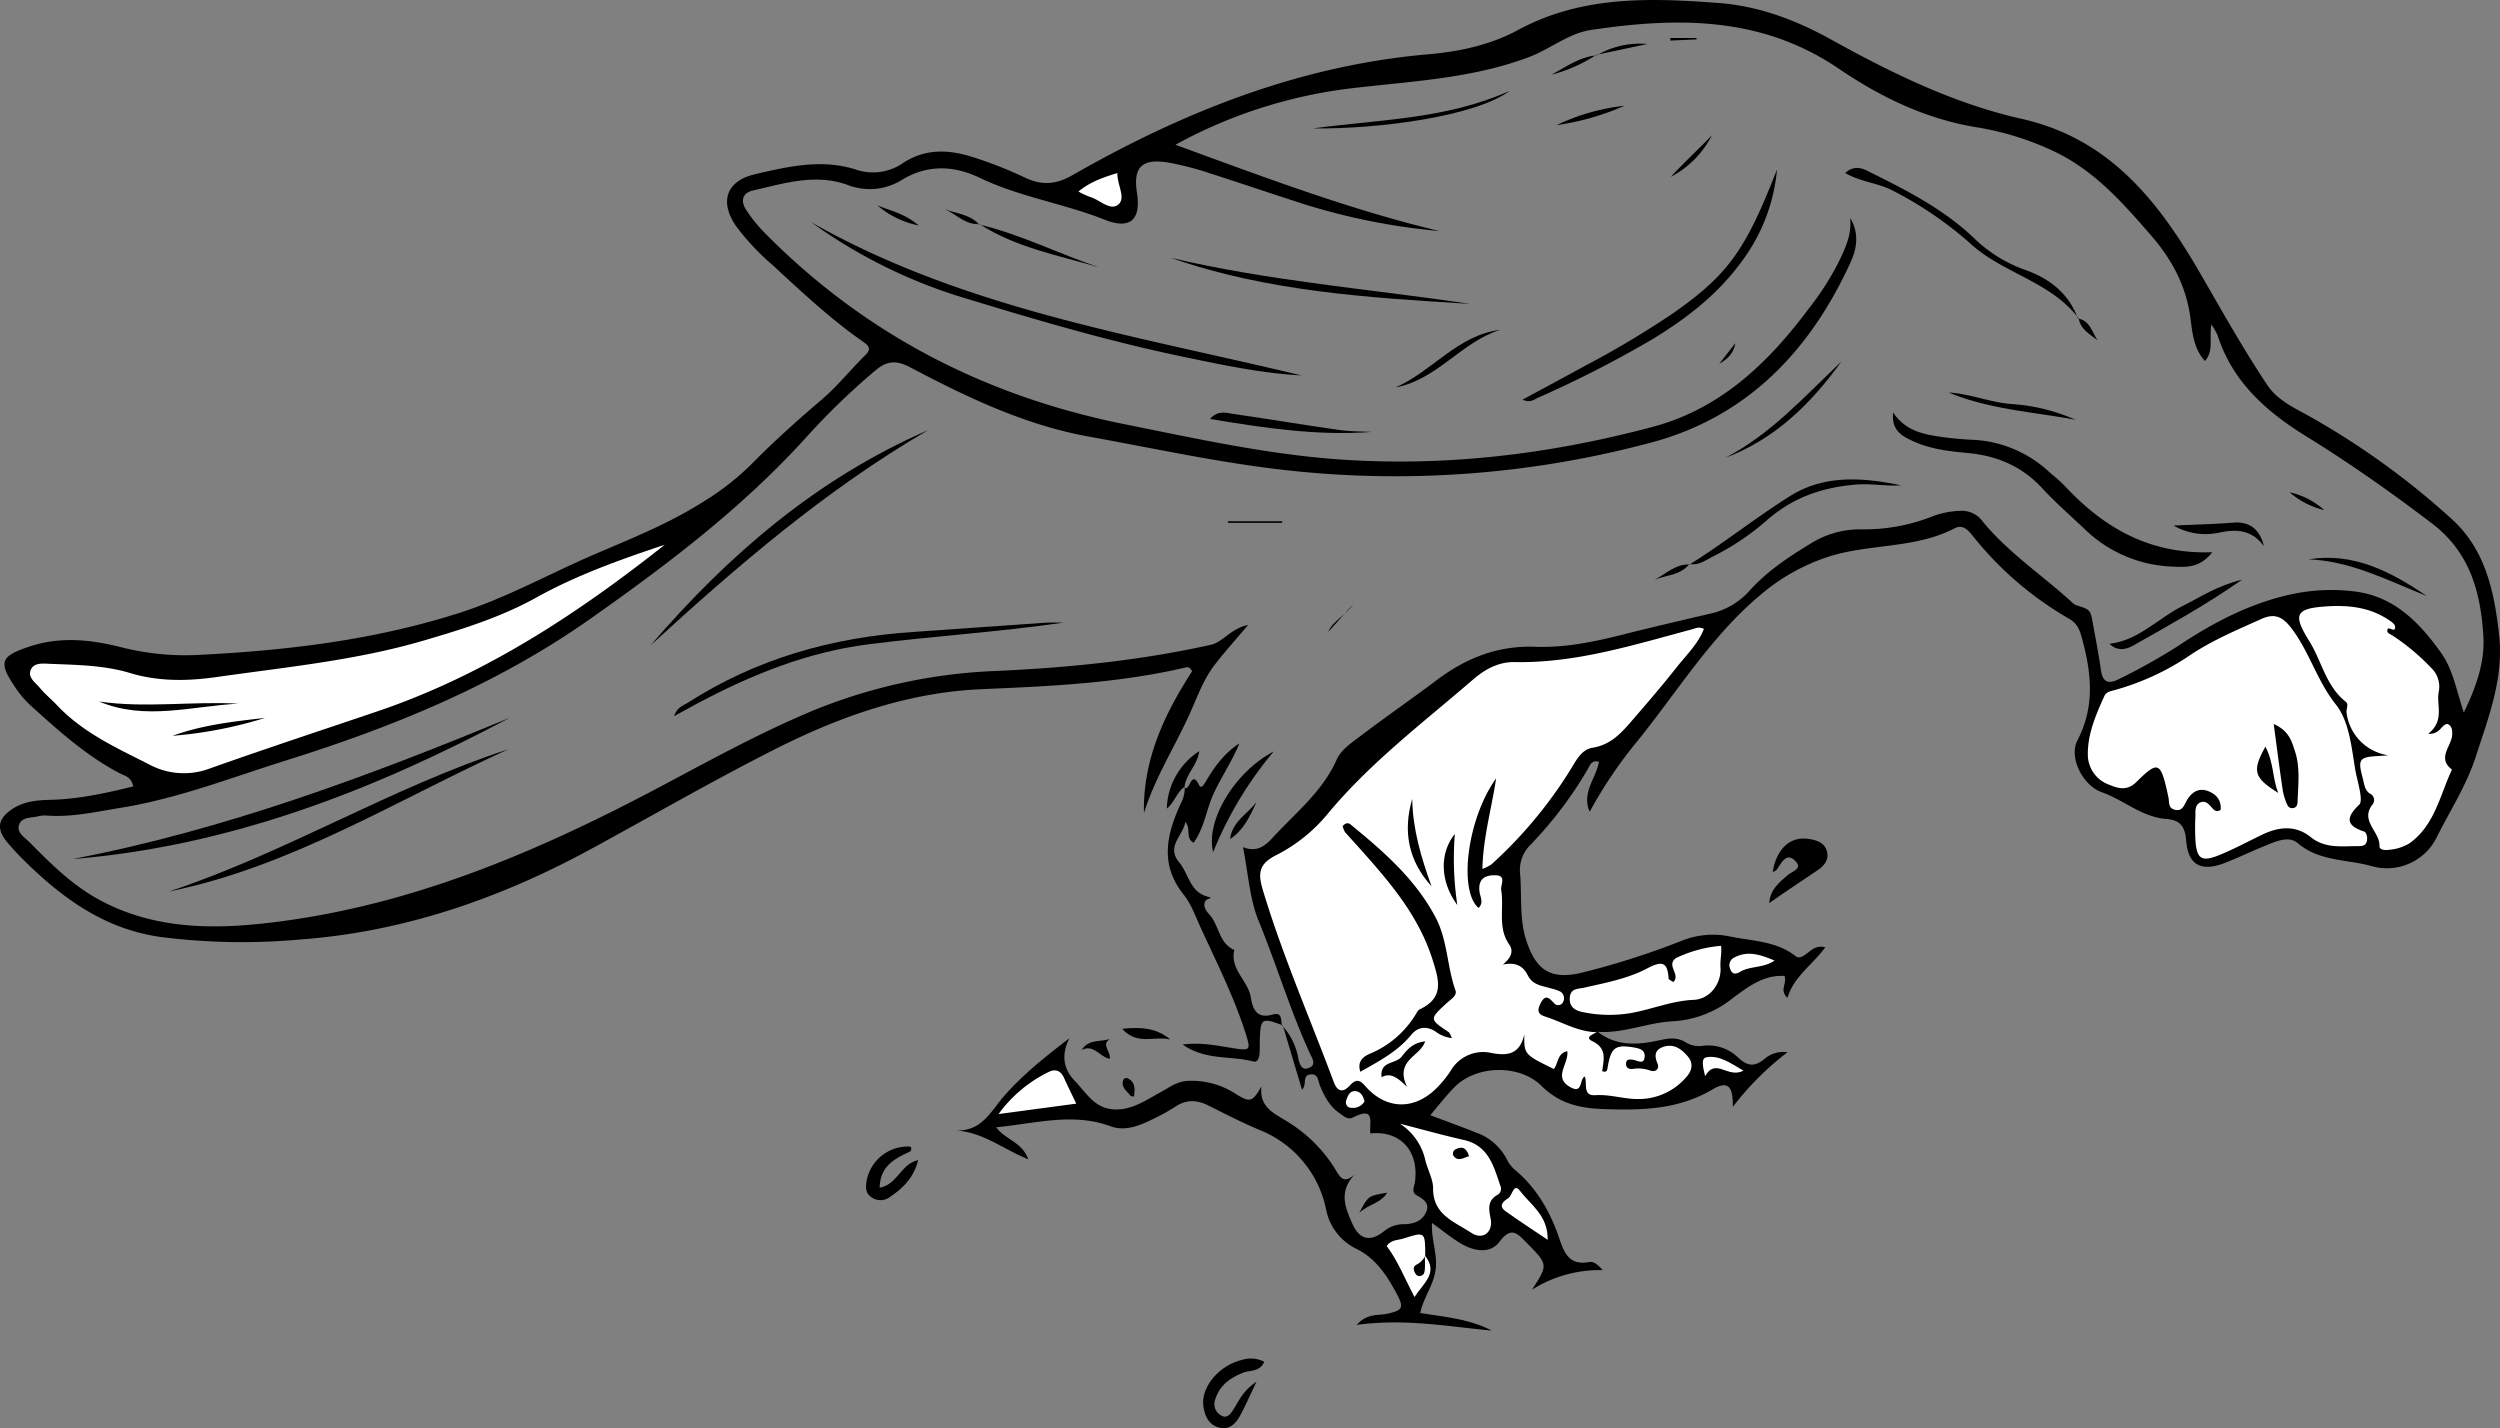 <svg xmlns="http://www.w3.org/2000/svg" viewBox="0 0 559.38 319.56"><rect x="0" y="0" width="559.38" height="319.56" fill="#808080" stroke="none"/><g id="Layer_2" data-name="Layer 2"><g id="Layer_1-2" data-name="Layer 1"><path d="M286.88,229.46a14.66,14.66,0,0,1,3.65,7.46c.25,1.11.69,2.6,2.19,2.09,2-.68.85-2.24.36-3.33-4.42-9.66-7.45-19.85-11.48-29.67-2-4.9-2.29-10.52-3.48-16.46,3,1.19,4.88-.17,6.53-2,5.14-5.61,11.24-10.35,14.47-17.65,1-2.24,3.57-3.9,5.67-5.5,5.44-4.12,11.07-8,16.52-12.1,6.59-5,13.74-7.89,22.19-7.58,6.69.24,13.24-1.12,19.73-2.76s12.94-3.13,19.42-4.65a16.49,16.49,0,0,0,8.85-5.18c3.81-4.22,8.55-7.43,13.4-10.36a20.89,20.89,0,0,1,11.37-3.33,41.61,41.61,0,0,0,15.65-2.72,19.12,19.12,0,0,1,6.82-1.42,5.75,5.75,0,0,1,4.95,2.46c5.76,7,13.38,12,20,18.07a2.22,2.22,0,0,0,.81.57c3.21,1,3.23,1,3.8,4.17.62,3.44,1.3,6.88,1.78,10.34.4,2.87,1.77,3.21,4.1,2a131.43,131.43,0,0,0,13.06-7.3c7.94-5.3,16.32-9.72,25.77-11.7a42,42,0,0,1,13.92-.56c8.82,1.11,14.48,7,19.28,13.74,2.6,3.65,3.39,8.25,5.07,13.34,2.85-5.87,4.72-11.4,4.38-17-.58-9.77-2.92-18.83-11.59-25.38-9-6.84-18.26-13.38-27.9-19.33-9-5.54-16.65-12.24-20-22.75a16.23,16.23,0,0,0-1.37-2.37c-.54,3.13.61,5.89-1.45,8.17-2.53-2.79-2.81-6.39-3.25-9.71-1-7.22-4.12-13-8.91-18.52-6.5-7.49-12.91-14.72-22.17-18.94a64.55,64.55,0,0,0-16.67-5.11c-11.47-1.84-21.7-6.84-31-13.18C394.06,3.61,375.3,3.82,356,6.7c-5,.75-9,4.18-13.69,6-12.5,4.76-25.72,5.42-38.75,6.92A108.55,108.55,0,0,0,263,32.39c20,7.31,39.08,14.54,59.08,19.31a144.61,144.61,0,0,1-29.73-5.84c-7.14-2.28-14.23-4.71-21.38-7a67.9,67.9,0,0,0-9.66-2.51c-5.87-.93-7.79,1.1-6.91,6.81.94,6-1.52,8.28-7.22,6-9.14-3.63-19-5.07-27.9-9.35-5.73-2.74-11.71-3.14-17.64.54a13.64,13.64,0,0,1-12.06,1c-7.22-2.57-14.17-.31-21.13,1.28-2.36.54-2.76,2.37-1.54,4.25A32.15,32.15,0,0,0,171,52c22.41,22.76,49.46,36.67,80.73,42.94,16,3.21,32,6.77,48.28,7.88,23.64,1.62,46.9-1.21,69.75-7.3,15.28-4.06,26-14.42,35.1-26.66a61.79,61.79,0,0,0,6.47-10.09c1.51-3.12,3.06-6.26,2.64-10,2,3.26,1.59,6.66.15,9.81-9.08,19.93-23.22,34.76-44.78,40.47a220.91,220.91,0,0,1-82.24,6.08c-14.61-1.67-28.9-4.81-43.31-7.41C229.55,95.18,216.57,89,203.88,82.3c-2.94-1.56-5.13-1.85-7.95.54a156.17,156.17,0,0,0-15.11,14.54c-14.39,16-31.3,28.81-48.79,41.12-20.71,14.57-43.64,24-67.62,31.52C52,173.9,39.91,178.67,27,180.75c-5.43.87-10.79,2.13-16.35,1.75a6,6,0,0,0-2,.12c-1.55.42-3.68.08-4.36,1.87s1.23,2.86,2.35,4c4.57,4.62,9.18,9.22,14.89,12.46C32.76,207.3,45,208,57.41,206.78c33-3.28,62.68-16,91.53-31.39,10.57-5.64,21.15-11.39,32.17-16.06a120.19,120.19,0,0,1,41.75-9.2c16.15-.73,32.17-2.32,48-5.84,2.9-.64,4.33-3.58,8.41-4.46-2.95,3.5-5.32,6.12-7.47,8.91-2.48,3.22-3.82,7-5.47,10.7-3.36,7.5-7.88,14.49-10.37,22.49-.25-12,4.61-22.18,10.77-31.72-.39-.82-.87-1-1.34-.88-15,3.52-30.3,4.22-45.61,4.87-16.64.7-31.91,6.11-46.61,13.56-13.82,7-27.23,14.76-40.83,22.15C112,201,90.34,208.53,67,210.23a144.76,144.76,0,0,1-30.85-.55C23.84,208,14.59,201.46,6.09,193.22a64.14,64.14,0,0,1-4.45-4.73c-2.49-3-2.16-5.29,1.1-7.46,2.59-1.73,5.56-2,8.61-2.07,6.29-.16,12.38-1.5,18.47-3-.44-2.21-1.95-2.36-3.05-2.94-7.59-4-13.9-9.71-20.19-15.42a22.56,22.56,0,0,1-3.46-4.25c-3.58-5.32-2.72-6.6,3.34-8.64,7.22-2.43,14.21-1.56,21.16.24a58.32,58.32,0,0,0,17.82,1.53c19.5-1,38.8-3.39,57.47-9.38,10.49-3.36,20.12-8.78,30.21-13.11,8.41-3.6,16.92-7,24.68-12A58.56,58.56,0,0,0,168,104c5-5.09,10.33-9.88,15.79-14.52,3.53-3,6.47-6.71,9.81-10,1.57-1.53.62-2.24-.56-3.07-7.26-5.07-13.69-11.12-20.18-17.11a54.07,54.07,0,0,1-8.18-8.73c-3.78-5.51-2.11-10.09,4.24-11.58,7.63-1.78,15.21-3.57,23.12-.88a11.79,11.79,0,0,0,10.09-1.69c4.78-3.08,9.7-3,14.87-1.48a91.91,91.91,0,0,1,12.55,4.9c3.58,1.64,6.71,1.47,10.33-.6,24.82-14.19,50.93-24.62,79.78-27.1,7-.6,14-2.14,20.14-5.5C354-1,369.28-.49,384.63.68c8.94.68,17.15,3.78,25,8.12,13.58,7.52,27.49,14.37,42.75,17.8C471.86,31,482.8,44.76,492.21,61c4.89,8.44,9.66,17,15.09,25.14,2.42,3.62,6.41,5.26,10,7.32a174.41,174.41,0,0,1,31.47,22.85c7.41,6.84,9.36,16.21,10.42,25.82s-2.37,18.32-5.24,27.2c-2.07,6.41-5.72,12-8.67,17.9a12.43,12.43,0,0,1-14.75,6.53c-5.51-1.51-11.59-1-16.42-5.12-2-1.69-4.85-.38-7.18.56-3.09,1.24-6.08,2.71-9.19,3.91-5.25,2-8.17.47-8.59-5.13-.25-3.19-1.48-4.52-4.41-4.73-5.47-.41-9.53-4.25-14.49-6-4.21-1.49-7.4-7.74-5.42-11.59,4-7.71,3.11-15.12,1-22.92-.53-1.92-1.05-3.22-2.81-4.26a76,76,0,0,1-21.49-18.42c-1.07-1.36-2.3-2.83-4.16-1.86-8.82,4.6-18.9,3.41-28.1,6.32a44.78,44.78,0,0,0-15.53,8.73c-11.33,9.55-18.86,22.25-28.13,33.5a99,99,0,0,0-9.91,14.88c-1.87-4.26,1.39-7.41,2.07-11.16-1.69-.53-2,.8-2.55,1.72a89.34,89.34,0,0,1-12.63,16.69,7.9,7.9,0,0,0-2.46,6.65c.42,5-.2,10,1.37,14.86,2.18,6.76,5.52,8.9,12.44,7.25a176.09,176.09,0,0,0,22.32-7.13,18.66,18.66,0,0,1,11.07-.92c5,1,10.16,1,14.46,4.36.89.7,1.84-.14,2.67-.74,1-.74,2-1.74,3.94-1.25-2.81,3.91-7,6.47-8.44,11.3-1.93-1.67,0-3.31-.69-4.89-4.75-.28-8.32,2.57-11.61,5a23.56,23.56,0,0,1-13.59,5.16c-5.56.31-10.95,2.78-16.72,2.33-4.24,1.5-8.24,1.31-12.13-1.28-1.69-1.13-3.3-2.53-2.6-4.33,1.21-3.14-.88-4.5-2.72-5.35-6.43-3-6.32-8.55-6.33-14.21a17,17,0,0,0,0-2.43c-1.58.37-3.14,1.85-4.82.6a5.7,5.7,0,0,1-2-4.4c-.34-8.07-.16-16.13,3.76-23.53.94-1.77,2-3.9,4.49-3s1.88,3.08,1.66,5.15c-.31,2.88-1.59,5.7-1,9.57a58.67,58.67,0,0,0,11.77-14.28c2.63-4.22,5.58-7.8,10.49-9.46a9.73,9.73,0,0,0,4.4-3.22c4.12-5.19,8.62-10.07,13.19-16.12-7.62.92-13.88,3.84-20.61,4.51-4.8.47-9.52,1.67-14.38,1.54a14.8,14.8,0,0,0-9.64,3.54A334.59,334.59,0,0,0,298,184.08a58.84,58.84,0,0,1-9.33,8.25c-3.29,2.16-4.2,4.78-2.93,8.53,4.13,12.14,8.13,24.32,13.91,35.81,1.41,2.82,12.16,9,14.93,8.26a11.64,11.64,0,0,0,6.25-4.77c3.36-4.63,7.56-7.41,13.4-7.43a4.08,4.08,0,0,0,2.81-.88c3.15-2.95,5.74-3.26,7.57,1.31.25.62,1,1.19,1.6,1,6.66-2.28,7.53,3.92,10.43,7.1.42.46.64,1.15,1.24,1.48,3.09,1.74,12.88,0,15.81-2.73-5.48,3.32-9.08,2.74-11.83-2-.27,1.74-.78,3.39-2.74,3.55-2.33.21-2.35-1.8-2.86-3.35-.42-1.26-1.25-2.37-1.75-3.58-1.18-2.82-.08-4.12,2.94-3.81,4.13,3.31,9,3,13.58,2,2.28-.5,4.15-.83,6.12.39A5.62,5.62,0,0,0,381,234a9.57,9.57,0,0,1,7.84,2.57c2.12,2,3.71,2.22,5.94.39a6.47,6.47,0,0,1,5.18-1.52,64.58,64.58,0,0,0-12.25,12.25c.11-4.66-1.07-6-4.6-3.89-7.62,4.45-15.43,4.64-24,4.37-5.83-.19-10.16-1.23-14.24-5.24-4.93-4.84-14.47-4.6-19.31.21-2,2-3.66,4.21-5.53,6.39,3.09,1.17,6.64,2.45,10.15,3.85a12.36,12.36,0,0,1,7,6.06,7.22,7.22,0,0,0,1.81,2.33c4.89,4.09,7.92,9.45,9.9,15.33,1.17,3.5,2.38,6.09,6.71,5.28.76-.14,1.63.21,3,1.82a28.22,28.22,0,0,0-15.82,4.38c3.65-5.61,3.64-5.6-1.2-10.52-2-2-3.39-3.8-6.09-.19-2.07,2.76-5.77,2.1-8.7.32-2.1-1.27-4-2.84-6.38-4.55-.19,3.89,1.34,7.12.79,10.65-.52,3.38-2.69,6.05-3.42,9.49,5.57.9,11,1.33,16,3.94-9.76-.9-19.44-2.75-30.24-1.27,2.41-2.64,4.73-2.06,6.71-2.47,3.61-.77,4-1.31,2.2-4.62-2.14-4-4.63-7.77-8.84-9.88a12.38,12.38,0,0,1-6.86-8.71,24.38,24.38,0,0,0-15.07-18c-3.83-1.62-7.54-3.53-11.26-5.39-2.6-1.3-5-1.43-7.52.3a43.44,43.44,0,0,1-5.24,2.86c-2.9,1.45-6.07,2.61-9.16,1.47-8.47-3.12-16.74-.63-25.59.22,2,2.8,5.75,3.22,7.17,7.17-5.8-2.36-10.24-6.18-16.44-6.46,5.95.32,7.92-4.08,10.85-7.49,4.12-4.78,9.07-8.76,14.79-13.14-2,3.92-1.14,7.11,1.12,9.44s4.12,5.58,7.55,6.3c4.38.92,8-1.6,11.61-3.6,1.88-1,3.55-2.34,5.83-2.58a18,18,0,0,1,11.27,3c2.93,1.76,3.56,1.83,5.59-1.8-.57,4.95,3.23,6.19,6.23,8.16a32.32,32.32,0,0,1,10.41,10.59c1.06,1.81,1.94,3.18,4.47.71-4,4-2.33,7.67-.84,11.12,1.63,3.79,4.13,4.36,7.32,1.71a7,7,0,0,1,4.6-1.44c1.95-.11,3.68-.71,4.58-2.53,1-2-.34-3-1.94-3.88-1.43-.78-.61-2-.47-3.11.91-7-3.39-11.48-10-10.79-.26-2.32,1.23-6.17-3.79-3.61-1.33.68-2.18-.3-3.12-.94-2.16-1.48-3.3-3.67-4.3-6-.48-1.11-.39-3-2.35-2.63-1.71.31-.56,2.28-1.72,3.4L287,229.35Z"/><path d="M265,176.18c1.24,1.2,1.47-4.24,3.32-.47.49,1,1.22-.46,1.56-1,1.94-3.25,4.14-6.25,7.44-8.36-1.59,3.82-3.86,7.22-5.62,10.9s-2.16,7.9-4.63,11.32c-1.93-1.14-.5-3-1.82-4.68-.66,3.31-4.39,5.5-1.37,9.11,2.06,2.46,2.32,6.38,6,7.52.37.11.74.25,1.11.38-.44.22-1.08.33-1.27.68-.69,1.27.29,2.38.94,3.12,2.15,2.42,2.07,6.39,5.53,7.85-1.07,4.32,3.07,6.84,3.68,10.62.42,2.61,1.33,4.88,4.93,3.83,2.08-.61,1.85,1.24,2,2.5l.1-.11c-4.47-1.72-4.85-1.5-5,2.93-.05,1.16,0,2.32-.08,3.47-.05.88-.49,2-1.35,1.73-5-1.37-10.6-.14-15.85-3.8,4.24-.55,7.69.26,11.11.78,4.1.63,4.22.59,2.9-3.53-2.6-8.09-6.42-15.66-9.95-23.35-1.18-2.57-2.15-5.36-3.88-7.51-5.33-6.69-3.77-13.37-.65-20.21a7.71,7.71,0,0,0,.95-3.82Z"/><path d="M423.59,92.29c2.67,4,6.52,4.84,10.44,5.42,2.31.34,4.64.55,7,.68a26.9,26.9,0,0,1,17.24,7c1.23,1.12,2.59,2.12,3.72,3.33,8.71,9.37,19,15.36,33,14.84-2.75,3.6-6,3.37-9,3.21a29.64,29.64,0,0,1-19.35-8.2c-3.26-3.1-6.67-6.06-9.72-9.36-4.57-4.95-10.21-7.27-16.76-7.86-4.16-.38-8.31-.88-12.15-2.66C425.49,97.55,423.17,96.24,423.59,92.29Z"/><path d="M114.09,160.58c-30.64,16.31-62.66,28.75-97.81,31.64C50.17,185.68,82.28,173.75,114.09,160.58Z"/><path d="M291.2,84c-8.85-.47-17.61-2.33-26.35-4.15-17.26-3.59-34.16-8.6-51-13.77A115.7,115.7,0,0,1,181.5,49.72C215.59,69.08,253.78,75,291.2,84Z"/><path d="M37.78,199.49c26.16-8.67,49.8-23.31,76-31.86C88.77,179,65.23,193.9,37.78,199.49Z"/><path d="M145.56,144.4C163,124.1,182.89,107,207.66,96.25,184.8,109.56,164.9,126.68,145.56,144.4Z"/><path d="M340.68,89.42c4.92-2.66,9.53-5.13,14.11-7.64A207.64,207.64,0,0,0,374.49,70c12.23-8.58,16.13-14.12,23.12-32.08a40.37,40.37,0,0,1-8,20.72c-5.29,7.25-12.24,12.62-19.85,17.24A248.92,248.92,0,0,1,344,89.05C343.19,89.43,342.34,90.2,340.68,89.42Z"/><path d="M238,139.31c-14.58,2.11-29,3-43.35,4.81-13.79,1.7-26.32,6.76-38.43,13.18-1.58.84-3.15,1.71-5.41,2.94.73-2.08,2.09-2.38,3.08-3,15.34-9.84,32.28-14.63,50.34-15.83,9.78-.66,19.55-1.4,29.32-2.06C235.07,139.23,236.56,139.31,238,139.31Z"/><path d="M329,68c-22.67-1.39-45.34-2.73-67.06-10.32C284,62.88,306.59,64.68,329,68Z"/><path d="M465.05,71.18c-6.23-8.22-16.92-10-24.2-16.71A83,83,0,0,0,423.6,42.7c-3.3-1.78-7.21-1.94-10.75-4,2.25-1.92,4-1,5.77-.08C427,42.78,435.23,47,442,53.58a31.57,31.57,0,0,0,11.41,6.91c5.28,1.92,9.51,5.22,11.51,10.78Z"/><path d="M396.65,195.05c.85-5.09,3.83-7.92,7.9-7.36,1.83.26,3.71.75,4.25,2.88.48,1.92-.75,3.23-2.14,4.17-3.56,2.42-7.17,4.75-10.78,7.33.16-3,2.21-4.64,4.24-6.36,1-.82,3.41-1.32,1.44-3.21-1.59-1.54-2.64,0-3.48,1.28C397.72,194.35,397.42,195,396.65,195.05Z"/><path d="M281.15,309.17c-1.54,3.2-2.51,5.43-3.66,7.56-1,1.84-2.48,3.31-4.8,2.67s-3.21-2.77-3.45-5c-.4-3.76,2.91-8.08,7.29-9.69,2-.74,4.05-1.19,6.35,0-1,2.3-3.18,1.83-4.7,2.42-2.94,1.17-5.27,2.84-6.25,5.93a2.93,2.93,0,0,0,1.56,3.79c1.26.54,2-.71,2.65-1.72C277.31,313.24,278.19,311.12,281.15,309.17Z"/><path d="M378.09,126.29c7.7-4.82,14.83-10.53,22.5-15.33s16.29-4.12,24.77-2.37c-3.42.24-6.78-.46-10.3-.15-7.57.66-14.16,3-19.91,8.14a56.79,56.79,0,0,1-12,8c-1.59.81-3.12,2-5.12,1.61Z"/><path d="M203.77,257.58c-3.24,1.56-6.85,3.09-6.94,8.17,4-.73,4.7-5.28,8.6-6.17-.94,3.95-3.48,6.36-6.44,8.34a3.49,3.49,0,0,1-4.21-.19c-1.23-1-1.09-2.31-.84-3.65a9.36,9.36,0,0,1,9.65-7.53.49.49,0,0,1,.31.3A2.77,2.77,0,0,1,203.77,257.58Z"/><path d="M472,144.06c6.62-.8,10.93-5.8,16.43-8.5,4-2,7.67-4.51,13.25-5.86-8.45,5.89-16.47,10.25-24.39,14.76C475.51,145.45,473.69,145.68,472,144.06Z"/><path d="M285,168.14a83.54,83.54,0,0,0-13.56,22.54C269.68,183.48,276.42,172.61,285,168.14Z"/><path d="M412,80.91c-6.76,9.39-14.82,17.36-26,21.54C396.24,97.17,403.77,88.68,412,80.91Z"/><path d="M307,96.64c-12.17.92-24-.86-36.26-2.9,1.73-2,3.6-1.36,5.19-1.13,7.91,1.14,15.79,2.47,23.69,3.6C302.05,96.56,304.54,96.51,307,96.64Z"/><path d="M293.79,28.73c14.8-2,30-2.06,44-8.41C330.36,25.94,308.8,28.93,293.79,28.73Z"/><path d="M543,133.36c-8.62-3.43-16.94-7.84-26.47-8.21C526.69,123.53,535,127.94,543,133.36Z"/><path d="M312.26,86.68c8.21-3.57,13.87-11.7,23.41-12.88C327,76.5,321.5,85,312.26,86.68Z"/><path d="M464.43,93.93c-9.51-1.79-19.29-2.31-28.38-6.1,4.8.27,9.26,2.23,14.06,2.57A42.48,42.48,0,0,1,464.43,93.93Z"/><path d="M219.09,50.23c9.28,2.21,17.8,6.54,26.78,9.58-9.1-2.68-18.55-4.41-26.7-9.67Z"/><path d="M486.34,117.6c4.49-.23,9-.3,13.41-.66,3.52-.29,5.9,1.44,6.8,5.26-2.71-3.68-6.14-3.87-10.1-3A14.41,14.41,0,0,1,486.34,117.6Z"/><path d="M265.15,176c-1.85,1.15-2.3,3.52-4.08,4.93a15.88,15.88,0,0,1,7.26-12.86c-.34,3.07-3,5.09-3.3,8.07Z"/><path d="M348.28,28a47.47,47.47,0,0,1,15.21-4.34A57.66,57.66,0,0,1,348.28,28Z"/><path d="M251.09,230.2c4.29-.48,7.76-.16,10.79,2.41C258.47,231.66,254.52,234.05,251.09,230.2Z"/><path d="M373.86,39.56c3-3.25,6.18-6.17,9.19-9.3A21.44,21.44,0,0,1,373.86,39.56Z"/><path d="M248.28,236.93c-2.35-.53-3.49-3.36-6.27-2,1.7-2.57,4.22-1.7,6.34-2.47C246.26,233.83,248.7,235.35,248.28,236.93Z"/><path d="M275.22,187.74c.5-3.92,3.86-5.59,5.94-8.28C279.68,182.6,278.28,185.78,275.22,187.74Z"/><path d="M274.74,116.64h12.15V117H274.76Z"/><path d="M357.27,12.38a19.2,19.2,0,0,1,11.34-2.54l-11.45,2.44Z"/><path d="M310.38,266.87c-1.46,2.39-4,2.48-6.23,4.48C306.15,267.56,306.15,267.56,310.38,266.87Z"/><path d="M357.16,12.28a33.56,33.56,0,0,1-10,4.43c3.25-1.75,6.28-4,10.15-4.33Z"/><path d="M196.31,45.94c2.76,1.21,5.91,1.68,9.23,4.5A20,20,0,0,1,196.31,45.94Z"/><path d="M297.17,141.42c1.13-2.61,3.82-3.58,5.59-6.21Z"/><path d="M512.29,110.14a17.28,17.28,0,0,1,7.77,4A18.43,18.43,0,0,1,512.29,110.14Z"/><path d="M219.17,50.14c-3.16.22-5.19-2.22-7.77-3.33,2.61,1,5.63,1.13,7.69,3.42Z"/><path d="M378,126.19c-1.94,2.55-5.15,2.44-7.77,3.54,2.52-1.34,4.66-3.54,7.85-3.44Z"/><path d="M384.68,81.41l3.6-4.62C387.89,79.32,386.2,80.51,384.68,81.41Z"/><path d="M253.73,245.37c-.45-.09-.69-.07-.76-.17-.83-1.11-2.34-2-1.56-3.72a.89.89,0,0,1,.84-.24C254.12,242.14,253.93,243.69,253.73,245.37Z"/><path d="M465,71.27c2.62.49,3.1,3,4.31,4.87-1.69-1.39-3.8-2.39-4.22-5Z"/><path d="M373.74,8.5h5.87l0,.32-5.89.26Z"/><path d="M357.43,230.82c-.75.58-3.05,1.21-1.13,2.15,3.43,1.67,2.46,4.22,2.21,6.73,1.21.38,1.12-.5,1.22-1,.76-4.35,1.72-5,5.79-4.34,1.24.21,2.52.51,2.48,1.92-.06,2.12-1.58,1-2.58.85-.7-.1-1.46-.19-1.57.66-.14,1,.49,1.53,1.51,1.38a7.92,7.92,0,0,1,3.91.38c1.22.42,2.1-.44,1.6-1.59-.87-2-.43-3.26,1.59-3.81,2.23-.61,3.84.66,5.18,2.22s.93,3.2-.25,4.54a14,14,0,0,1-11,5c-3.14,0-6.18-1.08-9.42-.86-2.94.2-1.74-2.6-2.37-4.18-1.24.58-.4,3.87-3.09,2.46-4.21-2.21-.4-5.28-.83-8.13-2.26.48-2,2.76-3,4-6.66-3.27-6.66-3.27-6.61-7.76-1,4.39-3.61,4.92-7.47,4.14a8.38,8.38,0,0,0-9,4,24.38,24.38,0,0,1-3.14,3.87c-5,5-11.31,4.88-15.95-.41-1.36-1.56-2.15-1.59-3.5-.14-1.51,1.62-2.74,1.45-3.59-.83-5.34-14.31-11.47-28.33-15.88-43-1.15-3.85-.76-5.87,3.12-7.78a36.33,36.33,0,0,0,11.58-9.39c9.46-11.35,21.18-20.2,32.25-29.76,2.68-2.32,5.7-4.06,9.45-4,13.71.26,26.61-3.85,39.63-7.32.78-.21,1.53-.69,2.68-.09-1.33,3.4-4,5.9-6.17,8.67-3.3,4.18-6.79,8.22-10.27,12.24-2.29,2.65-4.63,5.06-8.49,5.67-2.55.41-3.72,3-5.06,5.12a98.75,98.75,0,0,1-17.57,21,11.29,11.29,0,0,1-2,1c.16-7,2-13.25,3.08-20.28-6.48,9-8.47,25.1-3.95,29,1.25-1.17.34-2.52.21-3.72-.31-2.75,1.22-3.63,3.49-3.59,2.69,0,1.18,2.1,1.38,3.32.68,4-.86,8.35,1.77,12.13,1.13,1.63.34,3.09-1.4,4.54,2.86-.61,4.52.29,5.6,2.44s3.15,2.27,5,2.85a9.87,9.87,0,0,1,2.3.77,1.77,1.77,0,0,1,.61,2.24,1.21,1.21,0,0,1-2.07.32c-1.23-1.34-2-2-3.09.23s.39,2.54,1.79,3c3.59,1.26,7,3.26,10.92,3.27Z" style="fill:#fff"/><path d="M496.87,181.2c.2-2.17-1-3.57-3-4.26s-3.56.41-4.55,2.12c-.67,1.16-1,2.61-2.82,2.09-1.49-.44-1.05-1.89-1.35-2.94-.09-.32-.14-.65-.22-1-1.54-7.06-2.3-6.76-7-2.15-2,1.93-4,1.37-6,.52a7.15,7.15,0,0,1-4.77-6.49c-.12-4.76,1.77-9.09,3.69-13.34.46-1,1.49-1.11,2.48-1.39A57.11,57.11,0,0,0,490,146.62c5-3.36,10.54-5.67,16-8.13,3.21-1.45,5-.28,7,2.46,3.82,5.21,5.53,11.5,9.65,16.68,2.91,3.67,3.48,9.24,4.27,14.16.32,2,.92,3.87,1.21,5.83.11.79.21,2-.23,2.41-2.73,2.6-3.34,4.59,1,6,.65.21.9,1.36.67,2.24-.27,1.05-1.19,1.06-2,1.05-3.62,0-7.3.58-10.52-2-3.37-2.73-7.11-2.36-10.82-.59-3.31,1.58-6.53,3.36-9.93,4.7-3.73,1.47-4.78.68-5.07-3.36a52.92,52.92,0,0,1,0-5.49c0-1.14-.13-2.55,1.15-3.06s2.05.7,2.85,1.53A1.18,1.18,0,0,0,496.87,181.2Z" style="fill:#fff"/><path d="M148.74,121.89c-19.41,15.36-39.89,28.86-63.49,37C72.51,163.22,59.7,167.42,47,171.93a16.4,16.4,0,0,1-13.84-1c-7.3-3.68-14.69-7.07-20.42-13.15-1.25-1.33-2.69-2.49-3.85-3.9-1-1.21-2.88-2.37-1.91-4.2.76-1.43,2.66-1.22,4.12-1.15,6,.25,12,.29,17.79,2,6.5,2,13,1.9,19.73.94,15.46-2.21,31-3.7,46.1-8.12,8.8-2.58,17.42-5.25,25.52-9.78C129.21,128.62,138.94,125.15,148.74,121.89Z" style="fill:#fff"/><path d="M534.46,169a11,11,0,0,1-9.42-9.58c-.1-.8.55-1.83-.16-2.39-4.45-3.51-5.38-9.07-8.15-13.54-3.64-5.86-3.25-7.3,3.51-7.79,4.84-.35,9.65.06,13.91,2.8.69.44,1.69,1.05,1.75,1.66.15,1.61-1.34,0-1.63.58-.42.83.46,1.09,1,1.42a49.07,49.07,0,0,1,8.78,7.35,5.76,5.76,0,0,1,1.59,5.43c-.47,3,1.37,6.28-2.32,9.26,2.82.13,2.89-2.21,4.37-2.2.89.44,1,1.28,1,2.12.1,2.69-3.6,5.36-.06,8.08-2.7,5.74-3.84,12.39-9.44,16.45a10.41,10.41,0,0,1-4.72,1.5c-.86.13-2.1,0-2.06-.84.15-3.22-4.38-5.58-1.61-9.23a1.59,1.59,0,0,0-.55-2.52c-1.24-.84-1.26-2.28-1.61-3.55-1.1-4.08-.74-4.61,3.36-4.84Z" style="fill:#fff"/><path d="M374.38,219.74c1.81-1.64-1.77-3.8.7-5.41a29,29,0,0,1,10-2.7c.22,1.58-.23,3.16-.12,4.77.27,3.69-2.38,7.17-6,7.32-5,.21-9.49,2.19-14.3,3a29,29,0,0,1-10.31-.22c-1.65-.3-3.24-1-3.11-3.19s1.74-2,3.2-2.31c4.8-1.1,9.73-2,14.11-4.31,3-1.57,4.59-1.75,4.79,2.17C373.33,219.18,374,219.46,374.38,219.74Z" style="fill:#fff"/><path d="M313.24,251.43c4.75,1.22,9.48,2.55,14.26,3.63,5.55,1.24,6.71,5.82,8.19,10.23a1.56,1.56,0,0,1-.69,2.1c-2.13,1.26-1.93,3-1.48,5.2.64,3.11-1.72,5-4.37,3.22-3.65-2.41-8.56-4-8.49-9.91,0-2.06-1.2-4.12-1.72-6.22A13.14,13.14,0,0,0,313.24,251.43Z" style="fill:#fff"/><path d="M240.82,246.94l-17.39,2.33a30.11,30.11,0,0,1,11.11-9.36c1.61-.85,2.81-.37,3.57,1.34S239.77,244.75,240.82,246.94Z" style="fill:#fff"/><path d="M318.82,280.92c3.11,3.94-.31,6.14-2.32,9.29-2.2-4.16-3.74-8.12-6.24-11.43,1.09-1.47,2.57-1.26,3.78-1.66,4.84-1.57,4.85-1.54,4.86,3.9l-.31.16Z" style="fill:#fff"/><path d="M346.3,277.42c-3.5-2.37-6.49-4.3-9.37-6.36-1.75-1.25-.63-2.21.58-3,.89-.58,1.16-3.5,2.6-1.59C342.46,269.57,346.38,271.92,346.3,277.42Z" style="fill:#fff"/><path d="M250,38.72c0,2.82,2,5.6.19,7.07s-4.16-1.15-6.34-1.74a17.64,17.64,0,0,1-2.55-1.2C243.89,40.73,246.62,39.76,250,38.72Z" style="fill:#fff"/><path d="M397.06,214.93c-2.52,1.73-5.47,1.16-7.73,2.53-1.09.66-1.86.48-2.24-.8a1.91,1.91,0,0,1,1.07-2.47C391.13,212.67,393.9,213.6,397.06,214.93Z" style="fill:#fff"/><path d="M390.11,239.57c-3.58,1.83-6.18-3-8.59,1.22-.47-2-1-4,.32-4.23C384.7,236.07,387.11,237.81,390.11,239.57Z" style="fill:#fff"/><path d="M305.32,246.44a3,3,0,0,1-2.86,1.44,1.23,1.23,0,0,1-1.23-1.69c.36-1.07.84-2.32,2.34-2C304.61,244.44,305.06,245.4,305.32,246.44Z" style="fill:#fff"/><path d="M324.87,232.27a7.18,7.18,0,0,1-3.73-1.51c-2-1.23-3.91-1-5.36.77-3,3.68-7.12,5.87-11.4,8.28-.8-2.44.83-3.51,2.38-4.14a21.69,21.69,0,0,0,10-8.69c.27-.42.53-1,.94-1.15,5.41-2.6,4.35-6.32,2.84-11.09-3.19-10.08-9.82-17.64-16.59-25.22-1-1.12-2-2.19-3-3.34a4.6,4.6,0,0,1-.52-1.32c.51-.69,1.2-.84,1.74-.4,7.33,6,14.54,12.24,19.06,20.84,2.68,5.09,2.54,11,4.44,16.32.4,1.13-1,1.95-1.87,2.74-4,3.67-4,3.67.29,6.54C324.45,231.13,324.56,231.69,324.87,232.27Z"/><path d="M320.31,198.31c-5.16-5.66-6.46-12.25-4.32-19.56C316.09,185.54,318,191.92,320.31,198.31Z"/><path d="M318.9,233c-1.19,3.52-6.85,4.11-4.1,10.18-2.26-2.3-3.78-3.18-5.67-2.15-.45-3.73,3.23-2.89,4.52-4.63S316.39,233.22,318.9,233Z"/><path d="M325.52,186.6a70.17,70.17,0,0,0,.56,15.9C322.35,197.44,321.93,191.13,325.52,186.6Z"/><path d="M508.75,162c3.35,1.48,4,3.77,4.7,5.93,1.27,3.73.77,7.58.64,11.4,0,.62-.15,1.35-1,1.48s-1.21-.46-1.45-1.06a13,13,0,0,1-.86-2.85C510.08,172.22,509.48,167.5,508.75,162Z"/><path d="M506.89,167.06c1.9,3.64,1.55,7,2.86,10.35C504.28,174,503.85,172.54,506.89,167.06Z"/><path d="M53.31,157.45c-10.37.53-20.84,3.86-31.15-.49C32.52,158.49,42.91,156.87,53.31,157.45Z"/><path d="M59.28,160.64a95.12,95.12,0,0,1-20.69,4C45.28,162.21,52.29,161.42,59.28,160.64Z"/><path d="M328.7,258.71c-1.17.3-2.37,1.27-3.42,0a1.08,1.08,0,0,1,.56-1.62C327.46,256.33,328.24,257.2,328.7,258.71Z"/><path d="M318.82,280.92c0,1,.05,1.93,0,2.9s-.22,1.63-1.26,1.71a1.07,1.07,0,0,1-.78-.44c-.46-.7-.76-1.58.11-2.09a4.31,4.31,0,0,0,2-2Z"/></g></g></svg>